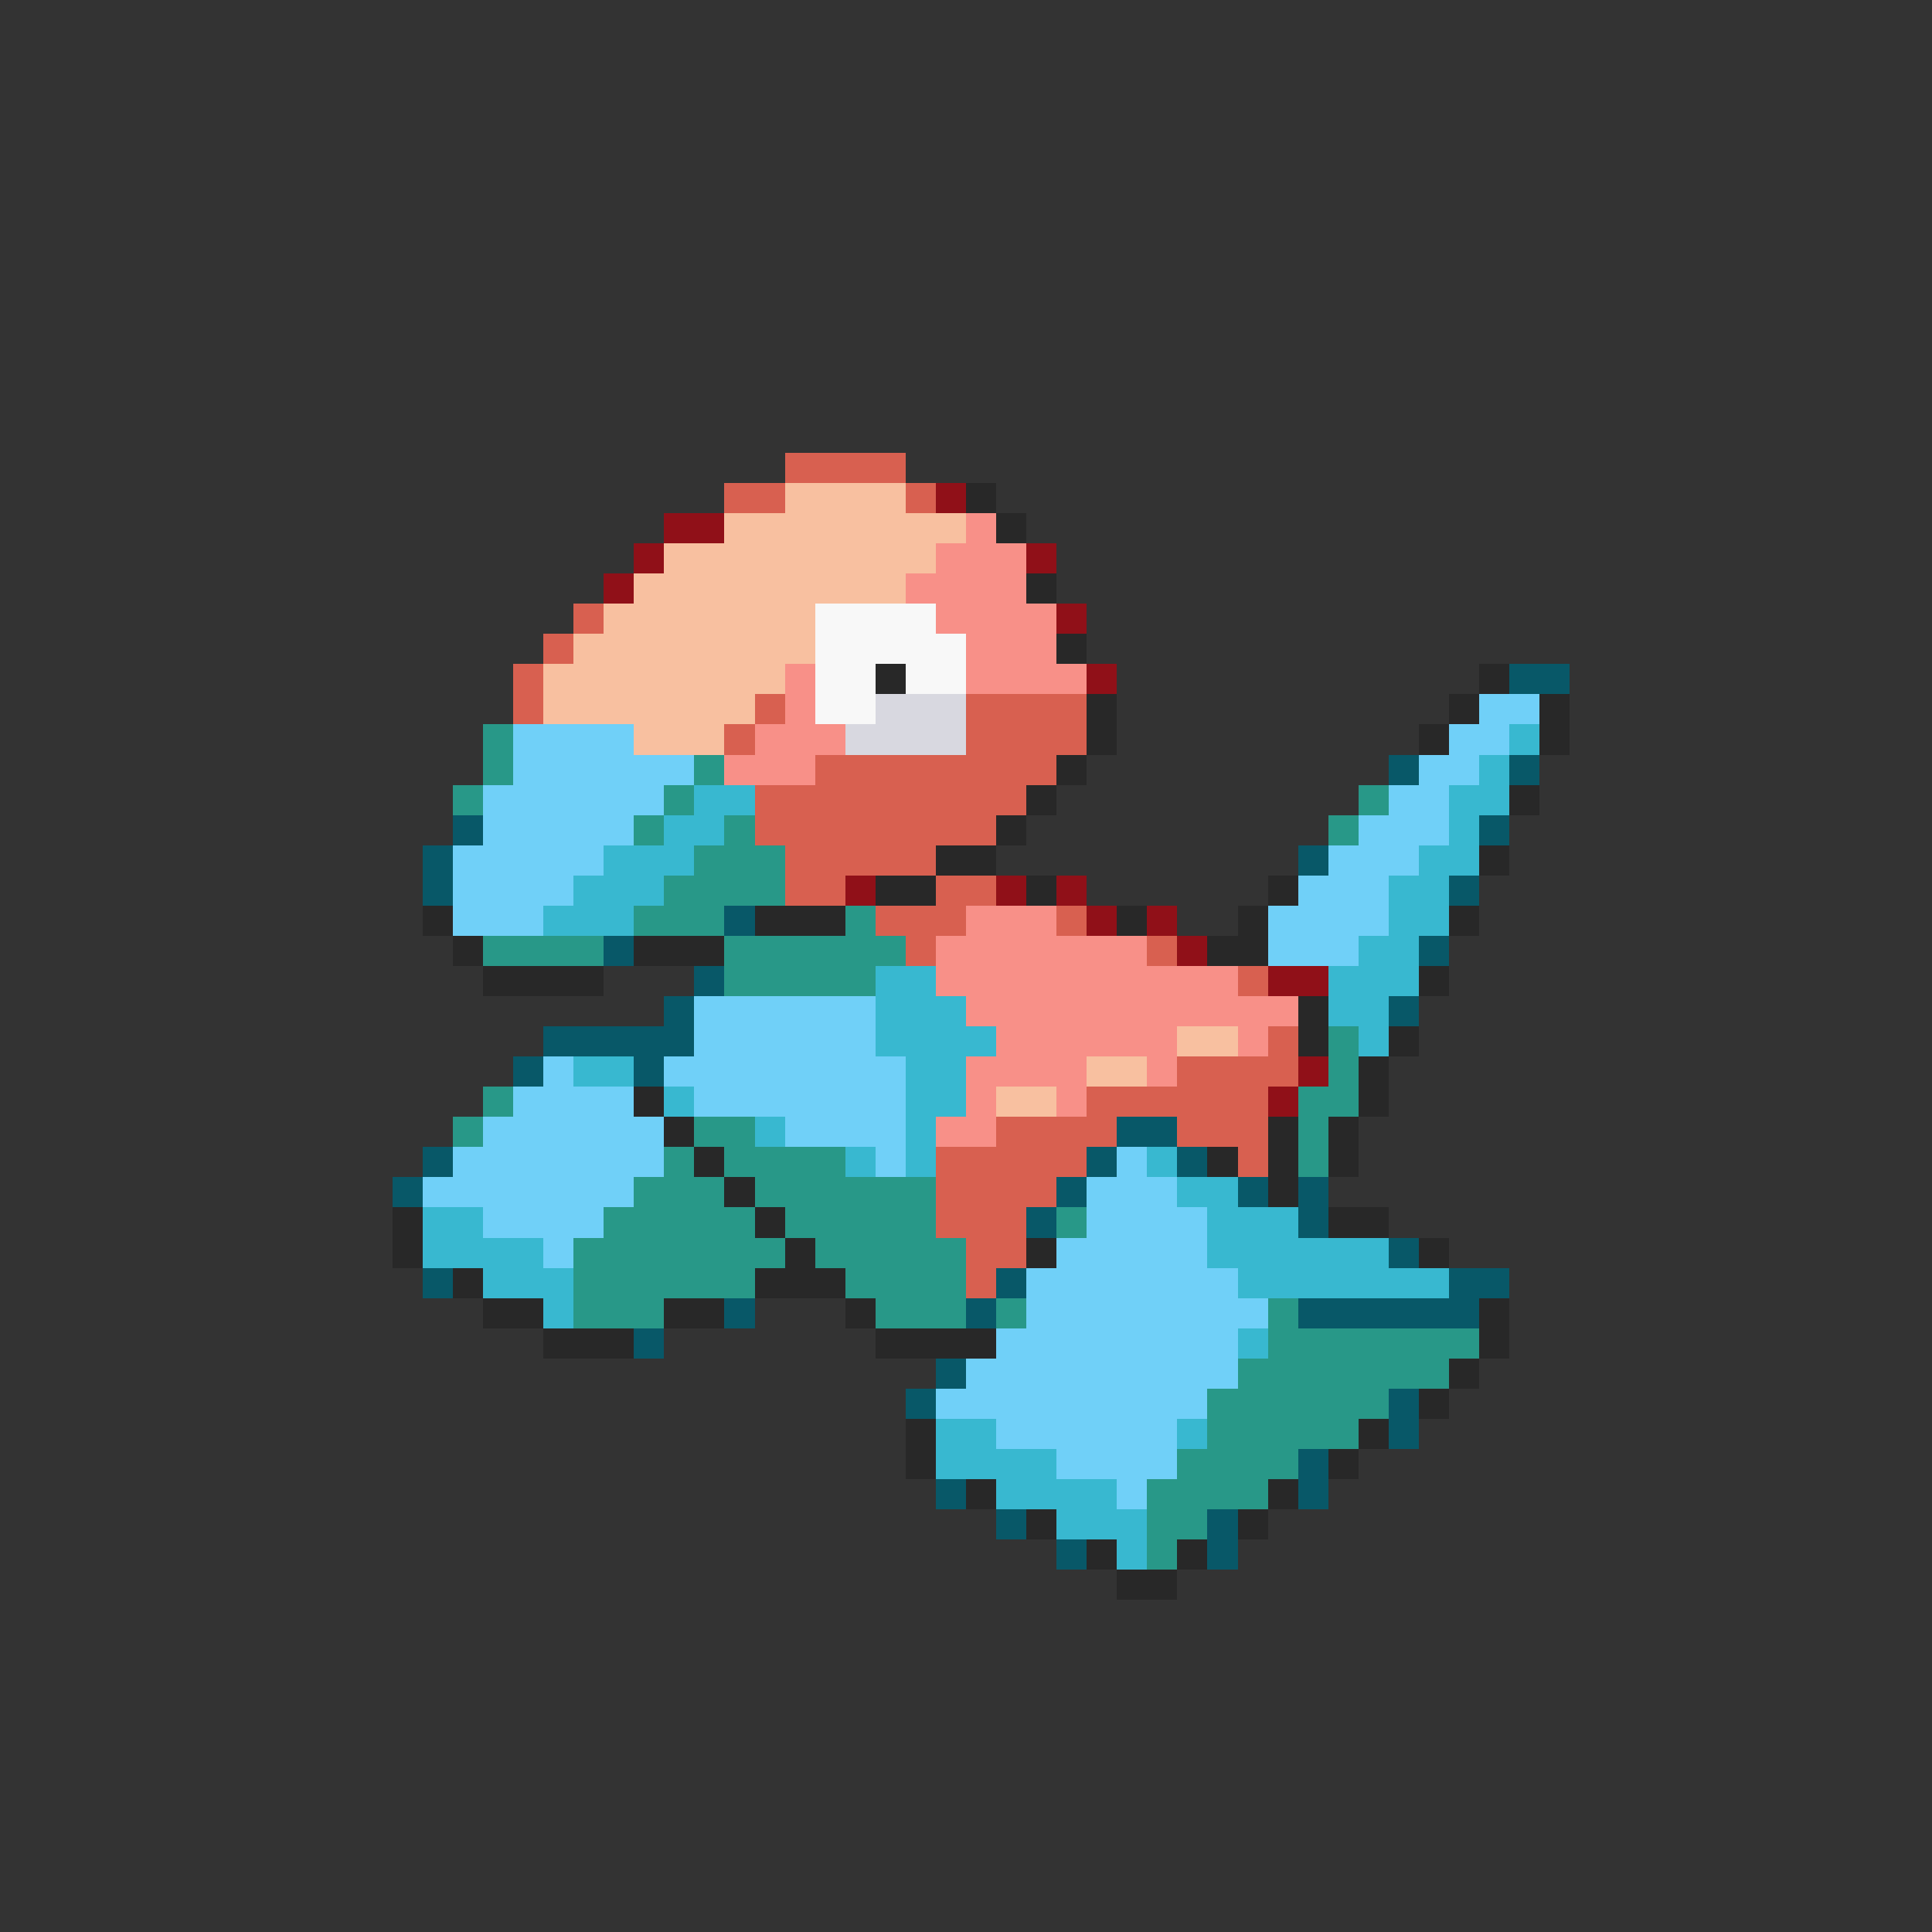 <svg xmlns="http://www.w3.org/2000/svg" viewBox="0 -0.5 64 64" shape-rendering="crispEdges">
<rect x="0" y="-0.5" width="64" height="64" fill="#333333" stroke="none"/>
<path stroke="#d86050" d="M26 15h4M24 16h2M30 16h1M19 20h1M18 21h1M17 22h1M17 23h1M25 23h1M32 23h4M24 24h1M32 24h4M27 25h8M25 26h9M25 27h8M26 28h5M26 29h2M31 29h2M29 30h3M35 30h1M30 31h1M38 31h1M41 32h1M42 34h1M39 35h4M36 36h6M33 37h4M39 37h3M31 38h5M41 38h1M31 39h4M31 40h3M32 41h2M32 42h1" />
<path stroke="#f8c0a0" d="M26 16h4M24 17h8M22 18h9M21 19h9M20 20h7M19 21h8M18 22h8M18 23h7M21 24h3M39 34h2M36 35h2M33 36h2" />
<path stroke="#901018" d="M31 16h1M22 17h2M21 18h1M34 18h1M20 19h1M35 20h1M36 22h1M28 29h1M33 29h1M35 29h1M36 30h1M38 30h1M39 31h1M42 32h2M43 35h1M42 36h1" />
<path stroke="#282828" d="M32 16h1M33 17h1M34 19h1M35 21h1M29 22h1M49 22h1M36 23h1M48 23h1M51 23h1M36 24h1M47 24h1M51 24h1M35 25h1M34 26h1M50 26h1M33 27h1M31 28h2M49 28h1M29 29h2M34 29h1M42 29h1M14 30h1M25 30h3M37 30h1M41 30h1M48 30h1M15 31h1M21 31h3M40 31h2M16 32h4M47 32h1M43 33h1M43 34h1M46 34h1M45 35h1M21 36h1M45 36h1M22 37h1M42 37h1M44 37h1M23 38h1M40 38h1M42 38h1M44 38h1M24 39h1M42 39h1M13 40h1M25 40h1M44 40h2M13 41h1M26 41h1M34 41h1M47 41h1M15 42h1M25 42h3M16 43h2M22 43h2M28 43h1M49 43h1M18 44h3M29 44h4M49 44h1M48 45h1M47 46h1M30 47h1M45 47h1M30 48h1M44 48h1M32 49h1M42 49h1M34 50h1M41 50h1M36 51h1M39 51h1M37 52h2" />
<path stroke="#f89088" d="M32 17h1M31 18h3M30 19h4M31 20h4M32 21h3M26 22h1M32 22h4M26 23h1M25 24h3M24 25h3M32 30h3M31 31h7M31 32h10M32 33h11M33 34h6M41 34h1M32 35h4M38 35h1M32 36h1M35 36h1M31 37h2" />
<path stroke="#f8f8f8" d="M27 20h4M27 21h5M27 22h2M30 22h2M27 23h2" />
<path stroke="#085868" d="M50 22h2M46 25h1M50 25h1M15 27h1M49 27h1M14 28h1M43 28h1M14 29h1M48 29h1M24 30h1M20 31h1M47 31h1M23 32h1M22 33h1M46 33h1M18 34h5M17 35h1M21 35h1M37 37h2M14 38h1M36 38h1M39 38h1M13 39h1M35 39h1M41 39h1M43 39h1M34 40h1M43 40h1M46 41h1M14 42h1M33 42h1M48 42h2M24 43h1M32 43h1M43 43h6M21 44h1M31 45h1M30 46h1M46 46h1M46 47h1M43 48h1M31 49h1M43 49h1M33 50h1M40 50h1M35 51h1M40 51h1" />
<path stroke="#d8d8e0" d="M29 23h3M28 24h4" />
<path stroke="#70d0f8" d="M49 23h2M17 24h4M48 24h2M17 25h6M47 25h2M16 26h6M46 26h2M16 27h5M45 27h3M15 28h5M44 28h3M15 29h4M43 29h3M15 30h3M42 30h4M42 31h3M23 33h6M23 34h6M18 35h1M22 35h8M17 36h4M23 36h7M16 37h6M26 37h4M15 38h7M29 38h1M37 38h1M14 39h7M36 39h3M16 40h4M36 40h4M18 41h1M35 41h5M34 42h7M34 43h8M33 44h8M32 45h9M31 46h9M33 47h6M35 48h4M37 49h1" />
<path stroke="#289888" d="M16 24h1M16 25h1M23 25h1M15 26h1M22 26h1M45 26h1M21 27h1M24 27h1M44 27h1M23 28h3M22 29h4M21 30h3M28 30h1M16 31h4M24 31h6M24 32h5M44 34h1M44 35h1M16 36h1M43 36h2M15 37h1M23 37h2M43 37h1M22 38h1M24 38h4M43 38h1M21 39h3M25 39h6M20 40h5M26 40h5M35 40h1M19 41h7M27 41h5M19 42h6M28 42h4M19 43h3M29 43h3M33 43h1M42 43h1M42 44h7M41 45h7M40 46h6M40 47h5M39 48h4M38 49h4M38 50h2M38 51h1" />
<path stroke="#38b8d0" d="M50 24h1M49 25h1M23 26h2M48 26h2M22 27h2M48 27h1M20 28h3M47 28h2M19 29h3M46 29h2M18 30h3M46 30h2M45 31h2M29 32h2M44 32h3M29 33h3M44 33h2M29 34h4M45 34h1M19 35h2M30 35h2M22 36h1M30 36h2M25 37h1M30 37h1M28 38h1M30 38h1M38 38h1M39 39h2M14 40h2M40 40h3M14 41h4M40 41h6M16 42h3M41 42h7M18 43h1M41 44h1M31 47h2M39 47h1M31 48h4M33 49h4M35 50h3M37 51h1" />
</svg>